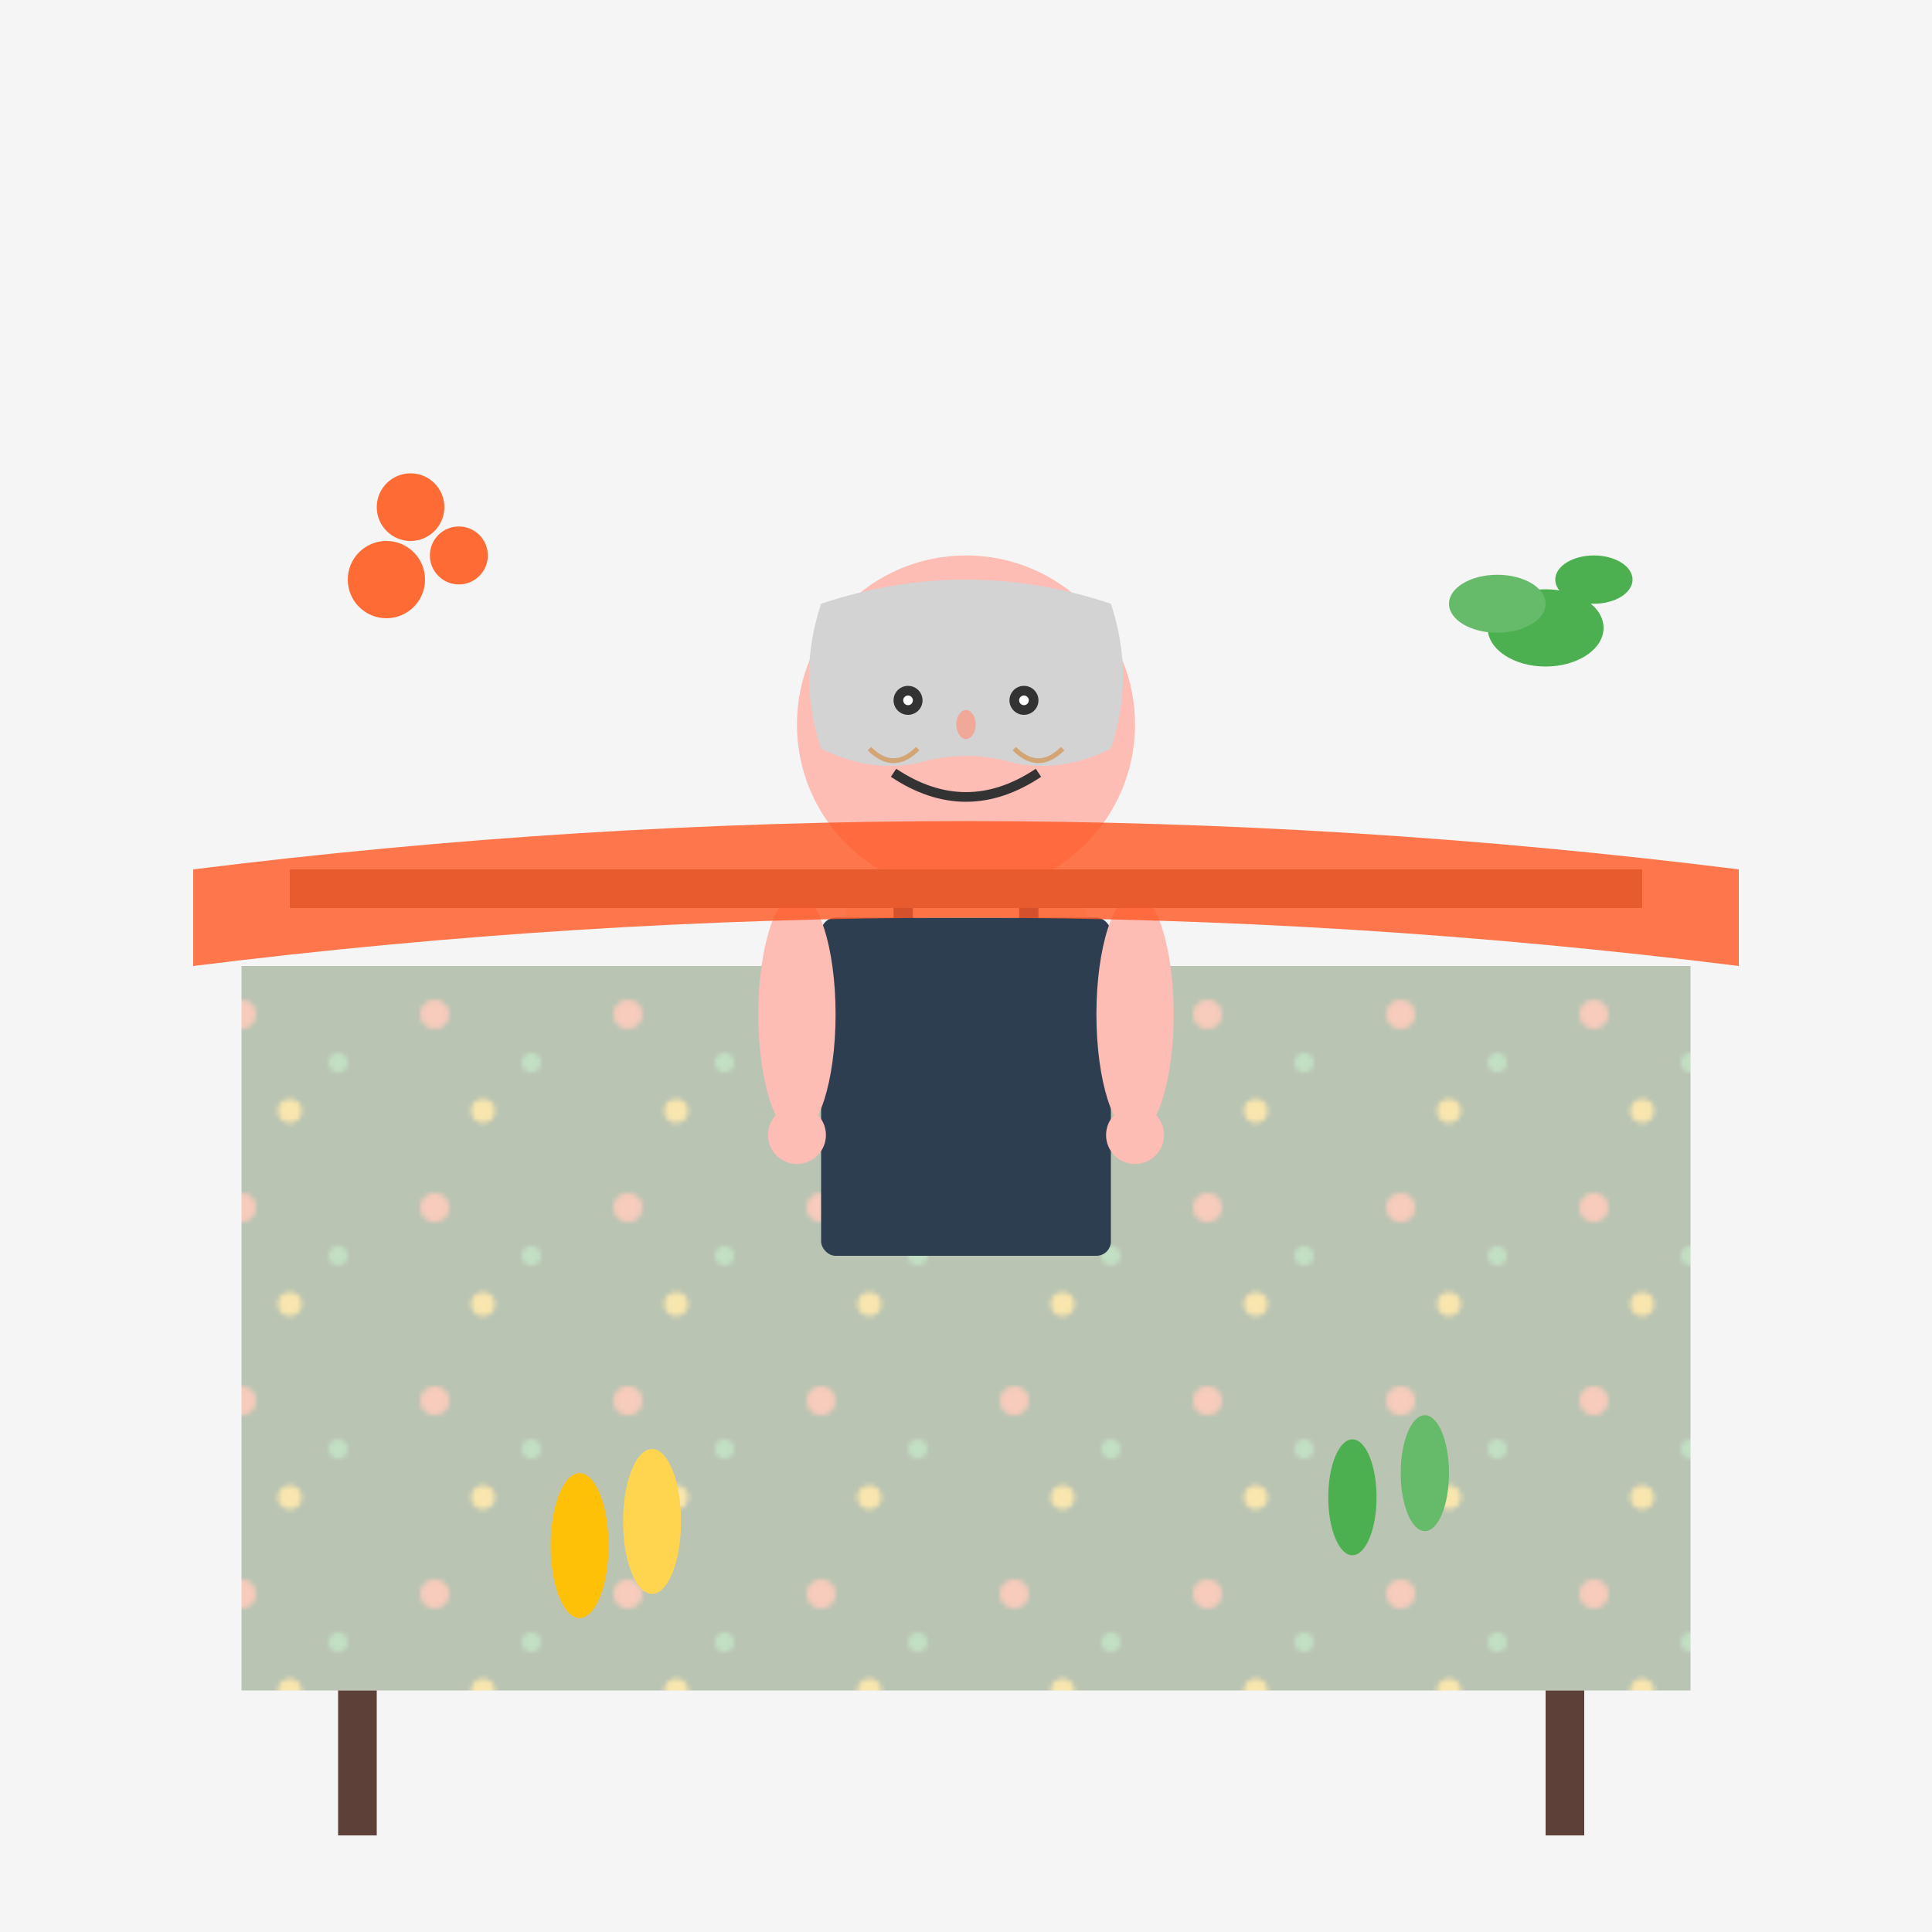 <svg xmlns="http://www.w3.org/2000/svg" viewBox="0 0 400 400">
  <defs>
    <pattern id="vegetables" patternUnits="userSpaceOnUse" width="40" height="40">
      <rect width="40" height="40" fill="#2d5016"/>
      <circle cx="10" cy="10" r="3" fill="#ff6b35"/>
      <circle cx="30" cy="20" r="2" fill="#4CAF50"/>
      <circle cx="20" cy="30" r="2.5" fill="#FFC107"/>
    </pattern>
  </defs>
  
  <!-- Background -->
  <rect width="400" height="400" fill="#f5f5f5"/>
  
  <!-- Vegetable stand background -->
  <rect x="50" y="200" width="300" height="150" fill="url(#vegetables)" opacity="0.3"/>
  
  <!-- Merchant figure -->
  <g transform="translate(200, 200)">
    <!-- Head -->
    <circle cx="0" cy="-50" r="35" fill="#fdbcb4"/>
    
    <!-- Hair -->
    <path d="M -30 -75 Q 0 -85 30 -75 Q 35 -60 30 -45 Q 20 -40 10 -42 Q 0 -45 -10 -42 Q -20 -40 -30 -45 Q -35 -60 -30 -75" fill="#d3d3d3"/>
    
    <!-- Eyes -->
    <circle cx="-12" cy="-55" r="3" fill="#333"/>
    <circle cx="12" cy="-55" r="3" fill="#333"/>
    <circle cx="-12" cy="-55" r="1" fill="white"/>
    <circle cx="12" cy="-55" r="1" fill="white"/>
    
    <!-- Smile lines -->
    <path d="M -20 -45 Q -15 -40 -10 -45" stroke="#d4a574" stroke-width="1" fill="none"/>
    <path d="M 10 -45 Q 15 -40 20 -45" stroke="#d4a574" stroke-width="1" fill="none"/>
    
    <!-- Nose -->
    <ellipse cx="0" cy="-50" rx="2" ry="3" fill="#f0a898"/>
    
    <!-- Mouth -->
    <path d="M -15 -40 Q 0 -30 15 -40" stroke="#333" stroke-width="2" fill="none"/>
    
    <!-- Body (shirt) -->
    <rect x="-25" y="-15" width="50" height="60" fill="#f5e6d3" rx="5"/>
    
    <!-- Apron -->
    <rect x="-30" y="-10" width="60" height="70" fill="#2c3e50" rx="3"/>
    
    <!-- Apron straps -->
    <rect x="-15" y="-15" width="4" height="20" fill="#2c3e50"/>
    <rect x="11" y="-15" width="4" height="20" fill="#2c3e50"/>
    
    <!-- Arms -->
    <ellipse cx="-35" cy="10" rx="8" ry="25" fill="#fdbcb4"/>
    <ellipse cx="35" cy="10" rx="8" ry="25" fill="#fdbcb4"/>
    
    <!-- Hands -->
    <circle cx="-35" cy="35" r="6" fill="#fdbcb4"/>
    <circle cx="35" cy="35" r="6" fill="#fdbcb4"/>
  </g>
  
  <!-- Vegetables around -->
  <g>
    <!-- Tomatoes -->
    <circle cx="80" cy="120" r="8" fill="#ff6b35"/>
    <circle cx="95" cy="115" r="6" fill="#ff6b35"/>
    <circle cx="85" cy="105" r="7" fill="#ff6b35"/>
    
    <!-- Lettuce -->
    <ellipse cx="320" cy="130" rx="12" ry="8" fill="#4CAF50"/>
    <ellipse cx="310" cy="125" rx="10" ry="6" fill="#66BB6A"/>
    <ellipse cx="330" cy="120" rx="8" ry="5" fill="#4CAF50"/>
    
    <!-- Corn -->
    <ellipse cx="120" cy="320" rx="6" ry="15" fill="#FFC107"/>
    <ellipse cx="135" cy="315" rx="6" ry="15" fill="#FFD54F"/>
    
    <!-- Peppers -->
    <ellipse cx="280" cy="310" rx="5" ry="12" fill="#4CAF50"/>
    <ellipse cx="295" cy="305" rx="5" ry="12" fill="#66BB6A"/>
  </g>
  
  <!-- Stand structure -->
  <rect x="60" y="180" width="280" height="8" fill="#8D6E63"/>
  <rect x="70" y="350" width="8" height="30" fill="#5D4037"/>
  <rect x="320" y="350" width="8" height="30" fill="#5D4037"/>
  
  <!-- Awning -->
  <path d="M 40 180 Q 200 160 360 180 L 360 200 Q 200 180 40 200 Z" fill="#FF5722" opacity="0.8"/>
</svg>